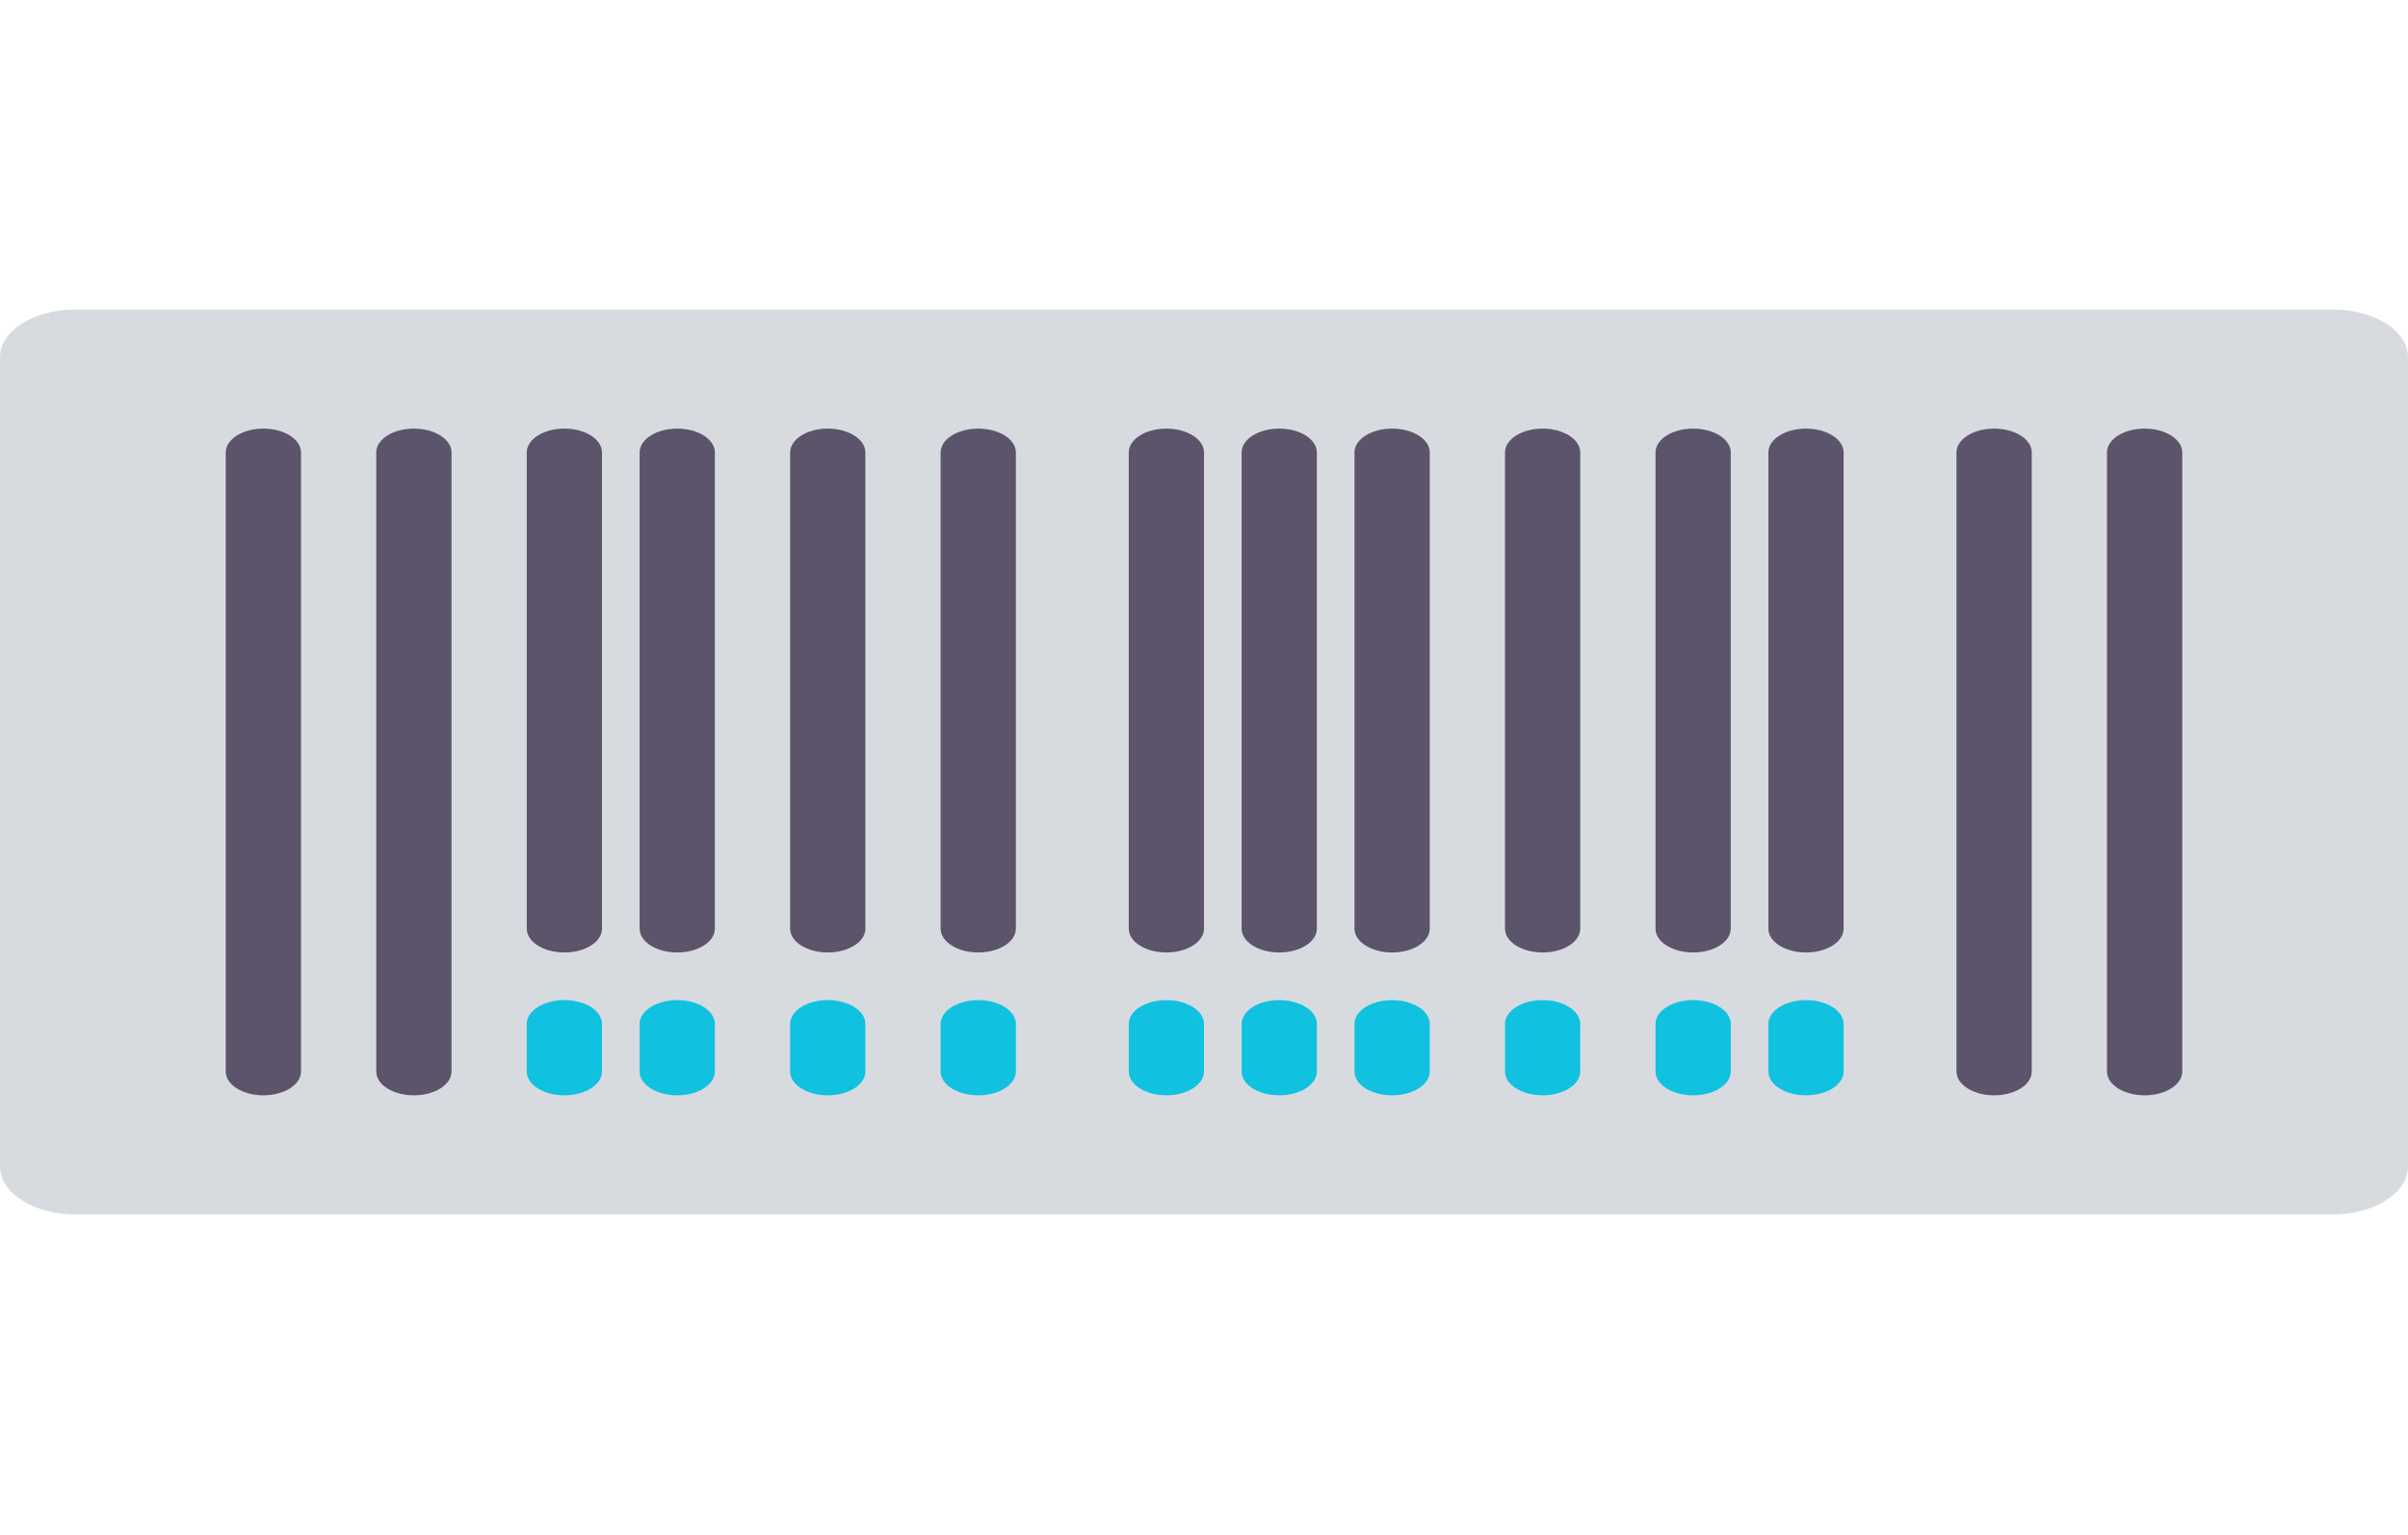 <svg width="69" height="44" viewBox="0 0 69 44" fill="none" xmlns="http://www.w3.org/2000/svg">
<path d="M66.844 34.806H2.156C0.965 34.806 0 34.195 0 33.441V10.237C0 9.483 0.965 8.872 2.156 8.872H66.844C68.035 8.872 69 9.483 69 10.237V33.441C69 34.195 68.035 34.806 66.844 34.806Z" fill="#D7DBE0"/>
<path d="M7.547 31.393C6.951 31.393 6.469 31.088 6.469 30.711V12.967C6.469 12.59 6.951 12.284 7.547 12.284C8.143 12.284 8.625 12.59 8.625 12.967V30.711C8.625 31.088 8.143 31.393 7.547 31.393Z" fill="#5C546A"/>
<path d="M11.859 31.393C11.263 31.393 10.781 31.088 10.781 30.711V12.967C10.781 12.59 11.263 12.284 11.859 12.284C12.455 12.284 12.938 12.59 12.938 12.967V30.711C12.938 31.088 12.455 31.393 11.859 31.393Z" fill="#5C546A"/>
<path d="M57.141 31.393C56.545 31.393 56.062 31.088 56.062 30.711V12.967C56.062 12.59 56.545 12.284 57.141 12.284C57.737 12.284 58.219 12.59 58.219 12.967V30.711C58.219 31.088 57.737 31.393 57.141 31.393Z" fill="#5C546A"/>
<path d="M61.453 31.393C60.857 31.393 60.375 31.088 60.375 30.711V12.967C60.375 12.59 60.857 12.284 61.453 12.284C62.049 12.284 62.531 12.59 62.531 12.967V30.711C62.531 31.088 62.049 31.393 61.453 31.393Z" fill="#5C546A"/>
<path d="M16.172 27.299C15.576 27.299 15.094 26.993 15.094 26.616V12.967C15.094 12.59 15.576 12.284 16.172 12.284C16.768 12.284 17.25 12.59 17.25 12.967V26.616C17.25 26.993 16.768 27.299 16.172 27.299Z" fill="#5C546A"/>
<path d="M19.406 27.299C18.81 27.299 18.328 26.993 18.328 26.616V12.967C18.328 12.59 18.81 12.284 19.406 12.284C20.002 12.284 20.484 12.59 20.484 12.967V26.616C20.484 26.993 20.002 27.299 19.406 27.299Z" fill="#5C546A"/>
<path d="M23.719 27.299C23.123 27.299 22.641 26.993 22.641 26.616V12.967C22.641 12.59 23.123 12.284 23.719 12.284C24.315 12.284 24.797 12.59 24.797 12.967V26.616C24.797 26.993 24.315 27.299 23.719 27.299Z" fill="#5C546A"/>
<path d="M28.031 27.299C27.435 27.299 26.953 26.993 26.953 26.616V12.967C26.953 12.59 27.435 12.284 28.031 12.284C28.627 12.284 29.109 12.59 29.109 12.967V26.616C29.109 26.993 28.627 27.299 28.031 27.299Z" fill="#5C546A"/>
<path d="M36.656 27.299C36.06 27.299 35.578 26.993 35.578 26.616V12.967C35.578 12.59 36.06 12.284 36.656 12.284C37.252 12.284 37.734 12.59 37.734 12.967V26.616C37.734 26.993 37.252 27.299 36.656 27.299Z" fill="#5C546A"/>
<path d="M39.891 27.299C39.295 27.299 38.812 26.993 38.812 26.616V12.967C38.812 12.59 39.295 12.284 39.891 12.284C40.487 12.284 40.969 12.59 40.969 12.967V26.616C40.969 26.993 40.487 27.299 39.891 27.299Z" fill="#5C546A"/>
<path d="M44.203 27.299C43.607 27.299 43.125 26.993 43.125 26.616V12.967C43.125 12.59 43.607 12.284 44.203 12.284C44.799 12.284 45.281 12.59 45.281 12.967V26.616C45.281 26.993 44.799 27.299 44.203 27.299Z" fill="#5C546A"/>
<path d="M48.516 27.299C47.92 27.299 47.438 26.993 47.438 26.616V12.967C47.438 12.59 47.92 12.284 48.516 12.284C49.112 12.284 49.594 12.59 49.594 12.967V26.616C49.594 26.993 49.112 27.299 48.516 27.299Z" fill="#5C546A"/>
<path d="M51.75 27.299C51.154 27.299 50.672 26.993 50.672 26.616V12.967C50.672 12.59 51.154 12.284 51.75 12.284C52.346 12.284 52.828 12.59 52.828 12.967V26.616C52.828 26.993 52.346 27.299 51.75 27.299Z" fill="#5C546A"/>
<path d="M33.422 27.299C32.826 27.299 32.344 26.993 32.344 26.616V12.967C32.344 12.59 32.826 12.284 33.422 12.284C34.018 12.284 34.5 12.59 34.5 12.967V26.616C34.5 26.993 34.018 27.299 33.422 27.299Z" fill="#5C546A"/>
<path d="M16.172 31.393C15.576 31.393 15.094 31.088 15.094 30.711V29.346C15.094 28.969 15.576 28.664 16.172 28.664C16.768 28.664 17.25 28.969 17.25 29.346V30.711C17.25 31.088 16.768 31.393 16.172 31.393Z" fill="#11C1E0"/>
<path d="M19.406 31.393C18.81 31.393 18.328 31.088 18.328 30.711V29.346C18.328 28.969 18.81 28.664 19.406 28.664C20.002 28.664 20.484 28.969 20.484 29.346V30.711C20.484 31.088 20.002 31.393 19.406 31.393Z" fill="#11C1E0"/>
<path d="M23.719 31.393C23.123 31.393 22.641 31.088 22.641 30.711V29.346C22.641 28.969 23.123 28.664 23.719 28.664C24.315 28.664 24.797 28.969 24.797 29.346V30.711C24.797 31.088 24.315 31.393 23.719 31.393Z" fill="#11C1E0"/>
<path d="M28.031 31.393C27.435 31.393 26.953 31.088 26.953 30.711V29.346C26.953 28.969 27.435 28.664 28.031 28.664C28.627 28.664 29.109 28.969 29.109 29.346V30.711C29.109 31.088 28.627 31.393 28.031 31.393Z" fill="#11C1E0"/>
<path d="M36.656 31.393C36.06 31.393 35.578 31.088 35.578 30.711V29.346C35.578 28.969 36.06 28.664 36.656 28.664C37.252 28.664 37.734 28.969 37.734 29.346V30.711C37.734 31.088 37.252 31.393 36.656 31.393Z" fill="#11C1E0"/>
<path d="M39.891 31.393C39.295 31.393 38.812 31.088 38.812 30.711V29.346C38.812 28.969 39.295 28.664 39.891 28.664C40.487 28.664 40.969 28.969 40.969 29.346V30.711C40.969 31.088 40.487 31.393 39.891 31.393Z" fill="#11C1E0"/>
<path d="M44.203 31.393C43.607 31.393 43.125 31.088 43.125 30.711V29.346C43.125 28.969 43.607 28.664 44.203 28.664C44.799 28.664 45.281 28.969 45.281 29.346V30.711C45.281 31.088 44.799 31.393 44.203 31.393Z" fill="#11C1E0"/>
<path d="M48.516 31.393C47.92 31.393 47.438 31.088 47.438 30.711V29.346C47.438 28.969 47.92 28.664 48.516 28.664C49.112 28.664 49.594 28.969 49.594 29.346V30.711C49.594 31.088 49.112 31.393 48.516 31.393Z" fill="#11C1E0"/>
<path d="M51.75 31.393C51.154 31.393 50.672 31.088 50.672 30.711V29.346C50.672 28.969 51.154 28.664 51.75 28.664C52.346 28.664 52.828 28.969 52.828 29.346V30.711C52.828 31.088 52.346 31.393 51.75 31.393Z" fill="#11C1E0"/>
<path d="M33.422 31.393C32.826 31.393 32.344 31.088 32.344 30.711V29.346C32.344 28.969 32.826 28.664 33.422 28.664C34.018 28.664 34.5 28.969 34.5 29.346V30.711C34.5 31.088 34.018 31.393 33.422 31.393Z" fill="#11C1E0"/>
</svg>
